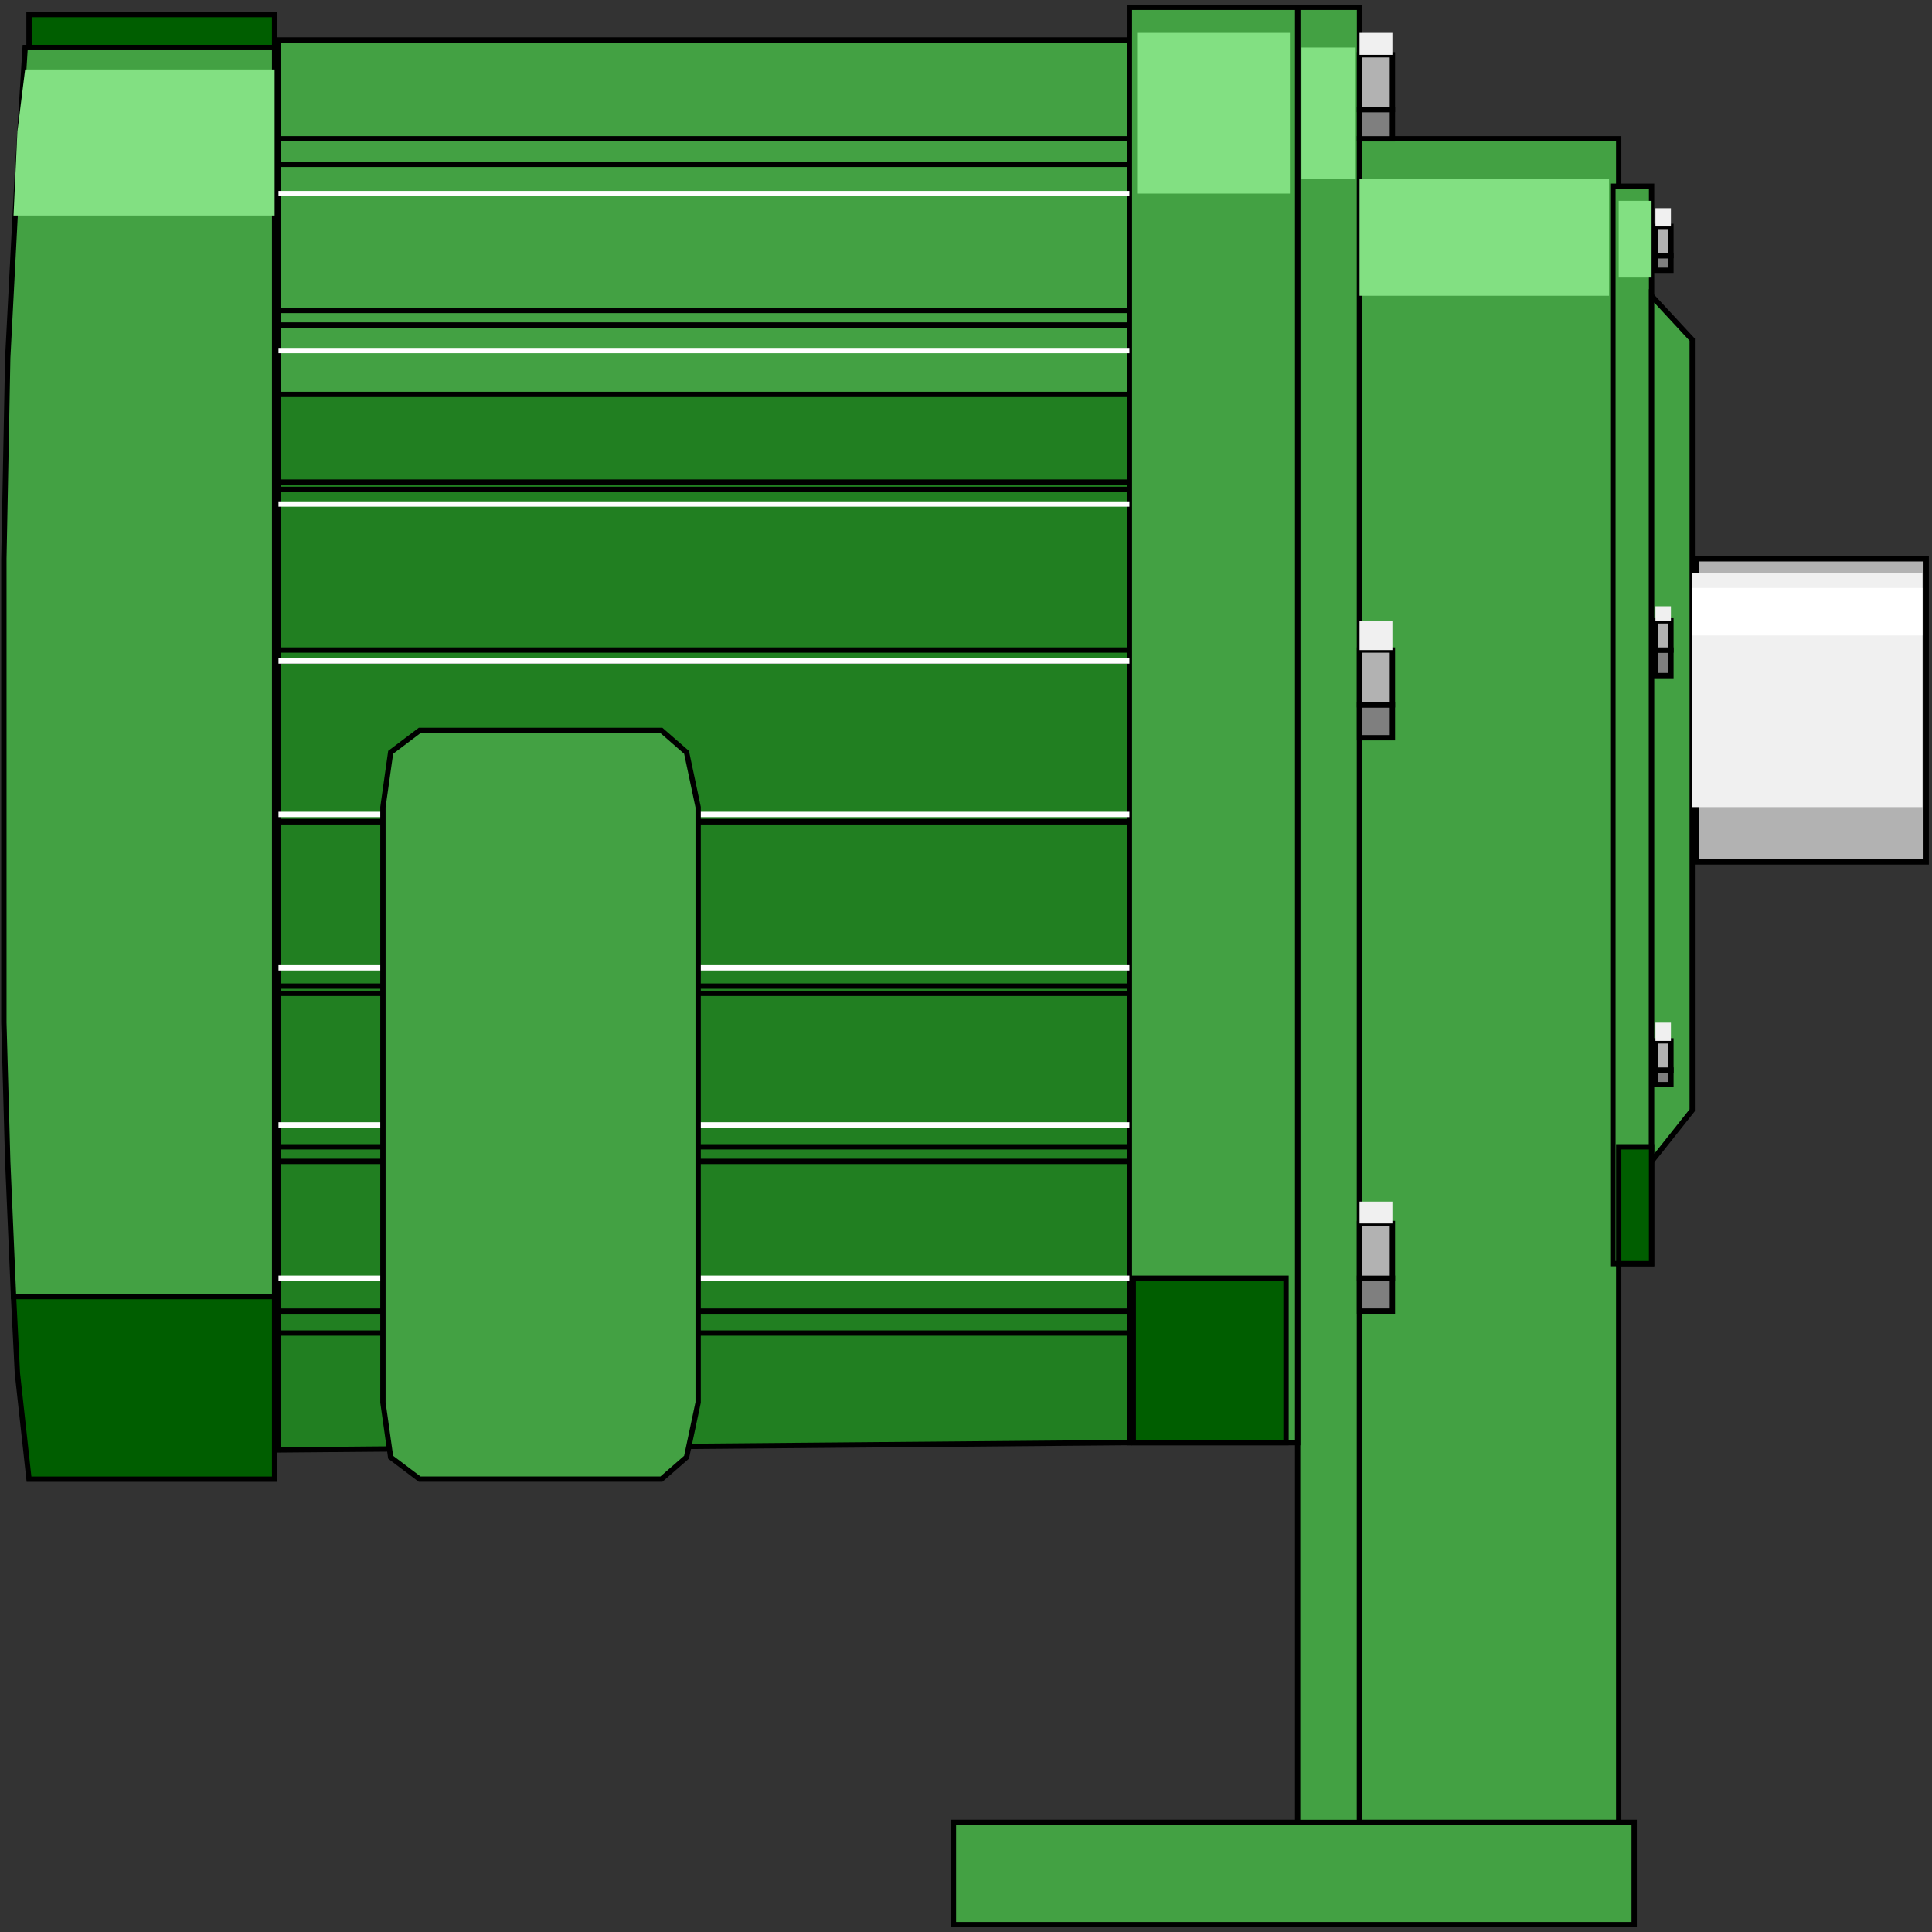 <svg width="150" height="150" viewBox="0 0 150 150" fill="none" xmlns="http://www.w3.org/2000/svg">
<rect x="0" y="0" width="150" height="150" fill="#333333" stroke="none"/>
<g clip-path="url(#clip0_2109_211797)">
<path d="M87.688 3.117V112.002L21.622 112.569V3.117H87.688Z" fill="#217F21" stroke="black" stroke-width="0.413"/>
<path d="M74.024 141.492H126.877V149.432H74.024V141.492Z" fill="#43A143" stroke="black" stroke-width="0.413"/>
<path d="M100.751 0.57H105.556V141.497H100.751V0.57Z" fill="#43A143" stroke="black" stroke-width="0.413"/>
<path d="M125.676 10.773H105.556V141.492H125.676V10.773Z" fill="#43A143" stroke="black" stroke-width="0.413"/>
<path d="M125.226 14.461H128.229V98.109H125.226V14.461Z" fill="#43A143" stroke="black" stroke-width="0.413"/>
<path d="M131.382 26.371L128.229 22.969V90.171L131.382 86.201V26.371Z" fill="#43A143" stroke="black" stroke-width="0.413"/>
<path d="M1.952 3.688H21.322V100.663H1.052L0.601 90.171L0.301 79.396V68.054V58.413V43.385L0.601 27.79L1.352 13.328L1.952 3.688Z" fill="#43A143" stroke="black" stroke-width="0.413"/>
<path d="M87.688 30.622V3.117H21.622V30.622H87.688Z" fill="#43A143" stroke="black" stroke-width="0.413"/>
<path d="M87.688 0.57V112.007H100.751V0.57H87.688Z" fill="#43A143"/>
<path d="M100.751 0.57H87.688V112.007H100.751V0.57Z" stroke="black" stroke-width="0.413"/>
<path d="M87.688 10.773H21.622" stroke="black" stroke-width="0.413"/>
<path d="M87.688 12.758H21.622" stroke="black" stroke-width="0.413"/>
<path d="M87.688 24.102H21.622" stroke="black" stroke-width="0.413"/>
<path d="M87.688 25.234H21.622" stroke="black" stroke-width="0.413"/>
<path d="M87.688 37.43H21.622" stroke="black" stroke-width="0.413"/>
<path d="M87.688 38H21.622" stroke="black" stroke-width="0.413"/>
<path d="M87.688 89.039H21.622" stroke="black" stroke-width="0.413"/>
<path d="M87.688 90.172H21.622" stroke="black" stroke-width="0.413"/>
<path d="M87.688 101.797H21.622" stroke="black" stroke-width="0.413"/>
<path d="M87.688 103.5H21.622" stroke="black" stroke-width="0.413"/>
<path d="M87.688 77.125H21.622" stroke="black" stroke-width="0.413"/>
<path d="M87.688 76.562H21.622" stroke="black" stroke-width="0.413"/>
<path d="M87.688 63.797H21.622" stroke="black" stroke-width="0.413"/>
<path d="M87.688 63.797H21.622" stroke="black" stroke-width="0.413"/>
<path d="M87.688 51.32H21.622" stroke="black" stroke-width="0.413"/>
<path d="M87.688 50.469H21.622" stroke="black" stroke-width="0.413"/>
<path d="M87.688 27.219H21.622" stroke="white" stroke-width="0.413"/>
<path d="M87.688 39.133H21.622" stroke="white" stroke-width="0.413"/>
<path d="M87.688 51.32H21.622" stroke="white" stroke-width="0.413"/>
<path d="M87.688 15.031H21.622" stroke="white" stroke-width="0.413"/>
<path d="M87.688 63.234H21.622" stroke="white" stroke-width="0.413"/>
<path d="M87.688 75.141H21.622" stroke="white" stroke-width="0.413"/>
<path d="M87.688 87.336H21.622" stroke="white" stroke-width="0.413"/>
<path d="M87.688 99.242H21.622" stroke="white" stroke-width="0.413"/>
<path d="M32.582 56.711H51.351L53.303 58.412L54.204 62.666V108.885L53.303 113.138L51.351 114.839H32.582L30.33 113.138L29.73 108.885V62.666L30.33 58.412L32.582 56.711Z" fill="#43A143" stroke="black" stroke-width="0.413"/>
<path d="M1.952 5.391H21.321V16.733H1.051L1.351 10.211L1.952 5.391Z" fill="#82E082"/>
<path d="M125.676 15.594H128.228V21.548H125.676V15.594Z" fill="#82E082"/>
<path d="M124.925 13.891H105.556V22.964H124.925V13.891Z" fill="#82E082"/>
<path d="M100.15 2.555H88.288V15.031H100.15V2.555Z" fill="#82E082"/>
<path d="M101.051 3.688H105.255V13.895H101.051V3.688Z" fill="#82E082"/>
<path d="M99.85 99.242H87.988V112.002H99.85V99.242Z" fill="#005E00" stroke="black" stroke-width="0.413"/>
<path d="M21.321 3.685H2.252V1.133H21.321V3.685Z" fill="#005E00" stroke="black" stroke-width="0.413"/>
<path d="M1.051 100.664H21.321V114.842H2.252L1.351 106.619L1.051 100.664Z" fill="#005E00" stroke="black" stroke-width="0.413"/>
<path d="M125.676 89.039H128.228V98.113H125.676V89.039Z" fill="#005E00" stroke="black" stroke-width="0.413"/>
<path d="M105.556 8.508H108.108V10.776H105.556V8.508Z" fill="#7F7F7F" stroke="black" stroke-width="0.413"/>
<path d="M128.528 19.852H129.73V20.986H128.528V19.852Z" fill="#7F7F7F" stroke="black" stroke-width="0.413"/>
<path d="M128.528 83.078H129.73V84.212H128.528V83.078Z" fill="#7F7F7F" stroke="black" stroke-width="0.413"/>
<path d="M105.556 99.242H108.108V101.794H105.556V99.242Z" fill="#7F7F7F" stroke="black" stroke-width="0.413"/>
<path d="M128.528 50.469H129.73V52.454H128.528V50.469Z" fill="#7F7F7F" stroke="black" stroke-width="0.413"/>
<path d="M105.556 54.727H108.108V57.279H105.556V54.727Z" fill="#7F7F7F" stroke="black" stroke-width="0.413"/>
<path d="M131.682 43.383H149.55V66.918H131.682V43.383Z" fill="#B2B2B2" stroke="black" stroke-width="0.413"/>
<path d="M105.556 8.503H108.108V4.25H105.556V8.503Z" fill="#B2B2B2" stroke="black" stroke-width="0.413"/>
<path d="M128.528 19.847H129.73V17.578H128.528V19.847Z" fill="#B2B2B2" stroke="black" stroke-width="0.413"/>
<path d="M128.528 83.081H129.73V80.812H128.528V83.081Z" fill="#B2B2B2" stroke="black" stroke-width="0.413"/>
<path d="M105.556 99.246H108.108V94.992H105.556V99.246Z" fill="#B2B2B2" stroke="black" stroke-width="0.413"/>
<path d="M128.528 50.472H129.73V48.203H128.528V50.472Z" fill="#B2B2B2" stroke="black" stroke-width="0.413"/>
<path d="M105.556 54.722H108.108V50.469H105.556V54.722Z" fill="#B2B2B2" stroke="black" stroke-width="0.413"/>
<path d="M131.381 44.516H149.249V62.663H131.381V44.516Z" fill="#F0F0F0"/>
<path d="M128.528 16.164H129.73V17.582H128.528V16.164Z" fill="#F0F0F0"/>
<path d="M128.528 47.07H129.73V48.205H128.528V47.07Z" fill="#F0F0F0"/>
<path d="M105.556 48.203H108.108V50.472H105.556V48.203Z" fill="#F0F0F0"/>
<path d="M128.528 79.398H129.73V80.816H128.528V79.398Z" fill="#F0F0F0"/>
<path d="M105.556 93.289H108.108V94.99H105.556V93.289Z" fill="#F0F0F0"/>
<path d="M105.556 2.555H108.108V4.256H105.556V2.555Z" fill="#F0F0F0"/>
<path d="M131.381 45.648H149.249V49.335H131.381V45.648Z" fill="white"/>
</g>
<defs>
<clipPath id="clip0_2109_211797">
<rect width="150" height="150" fill="white"/>
</clipPath>
</defs>
</svg>

